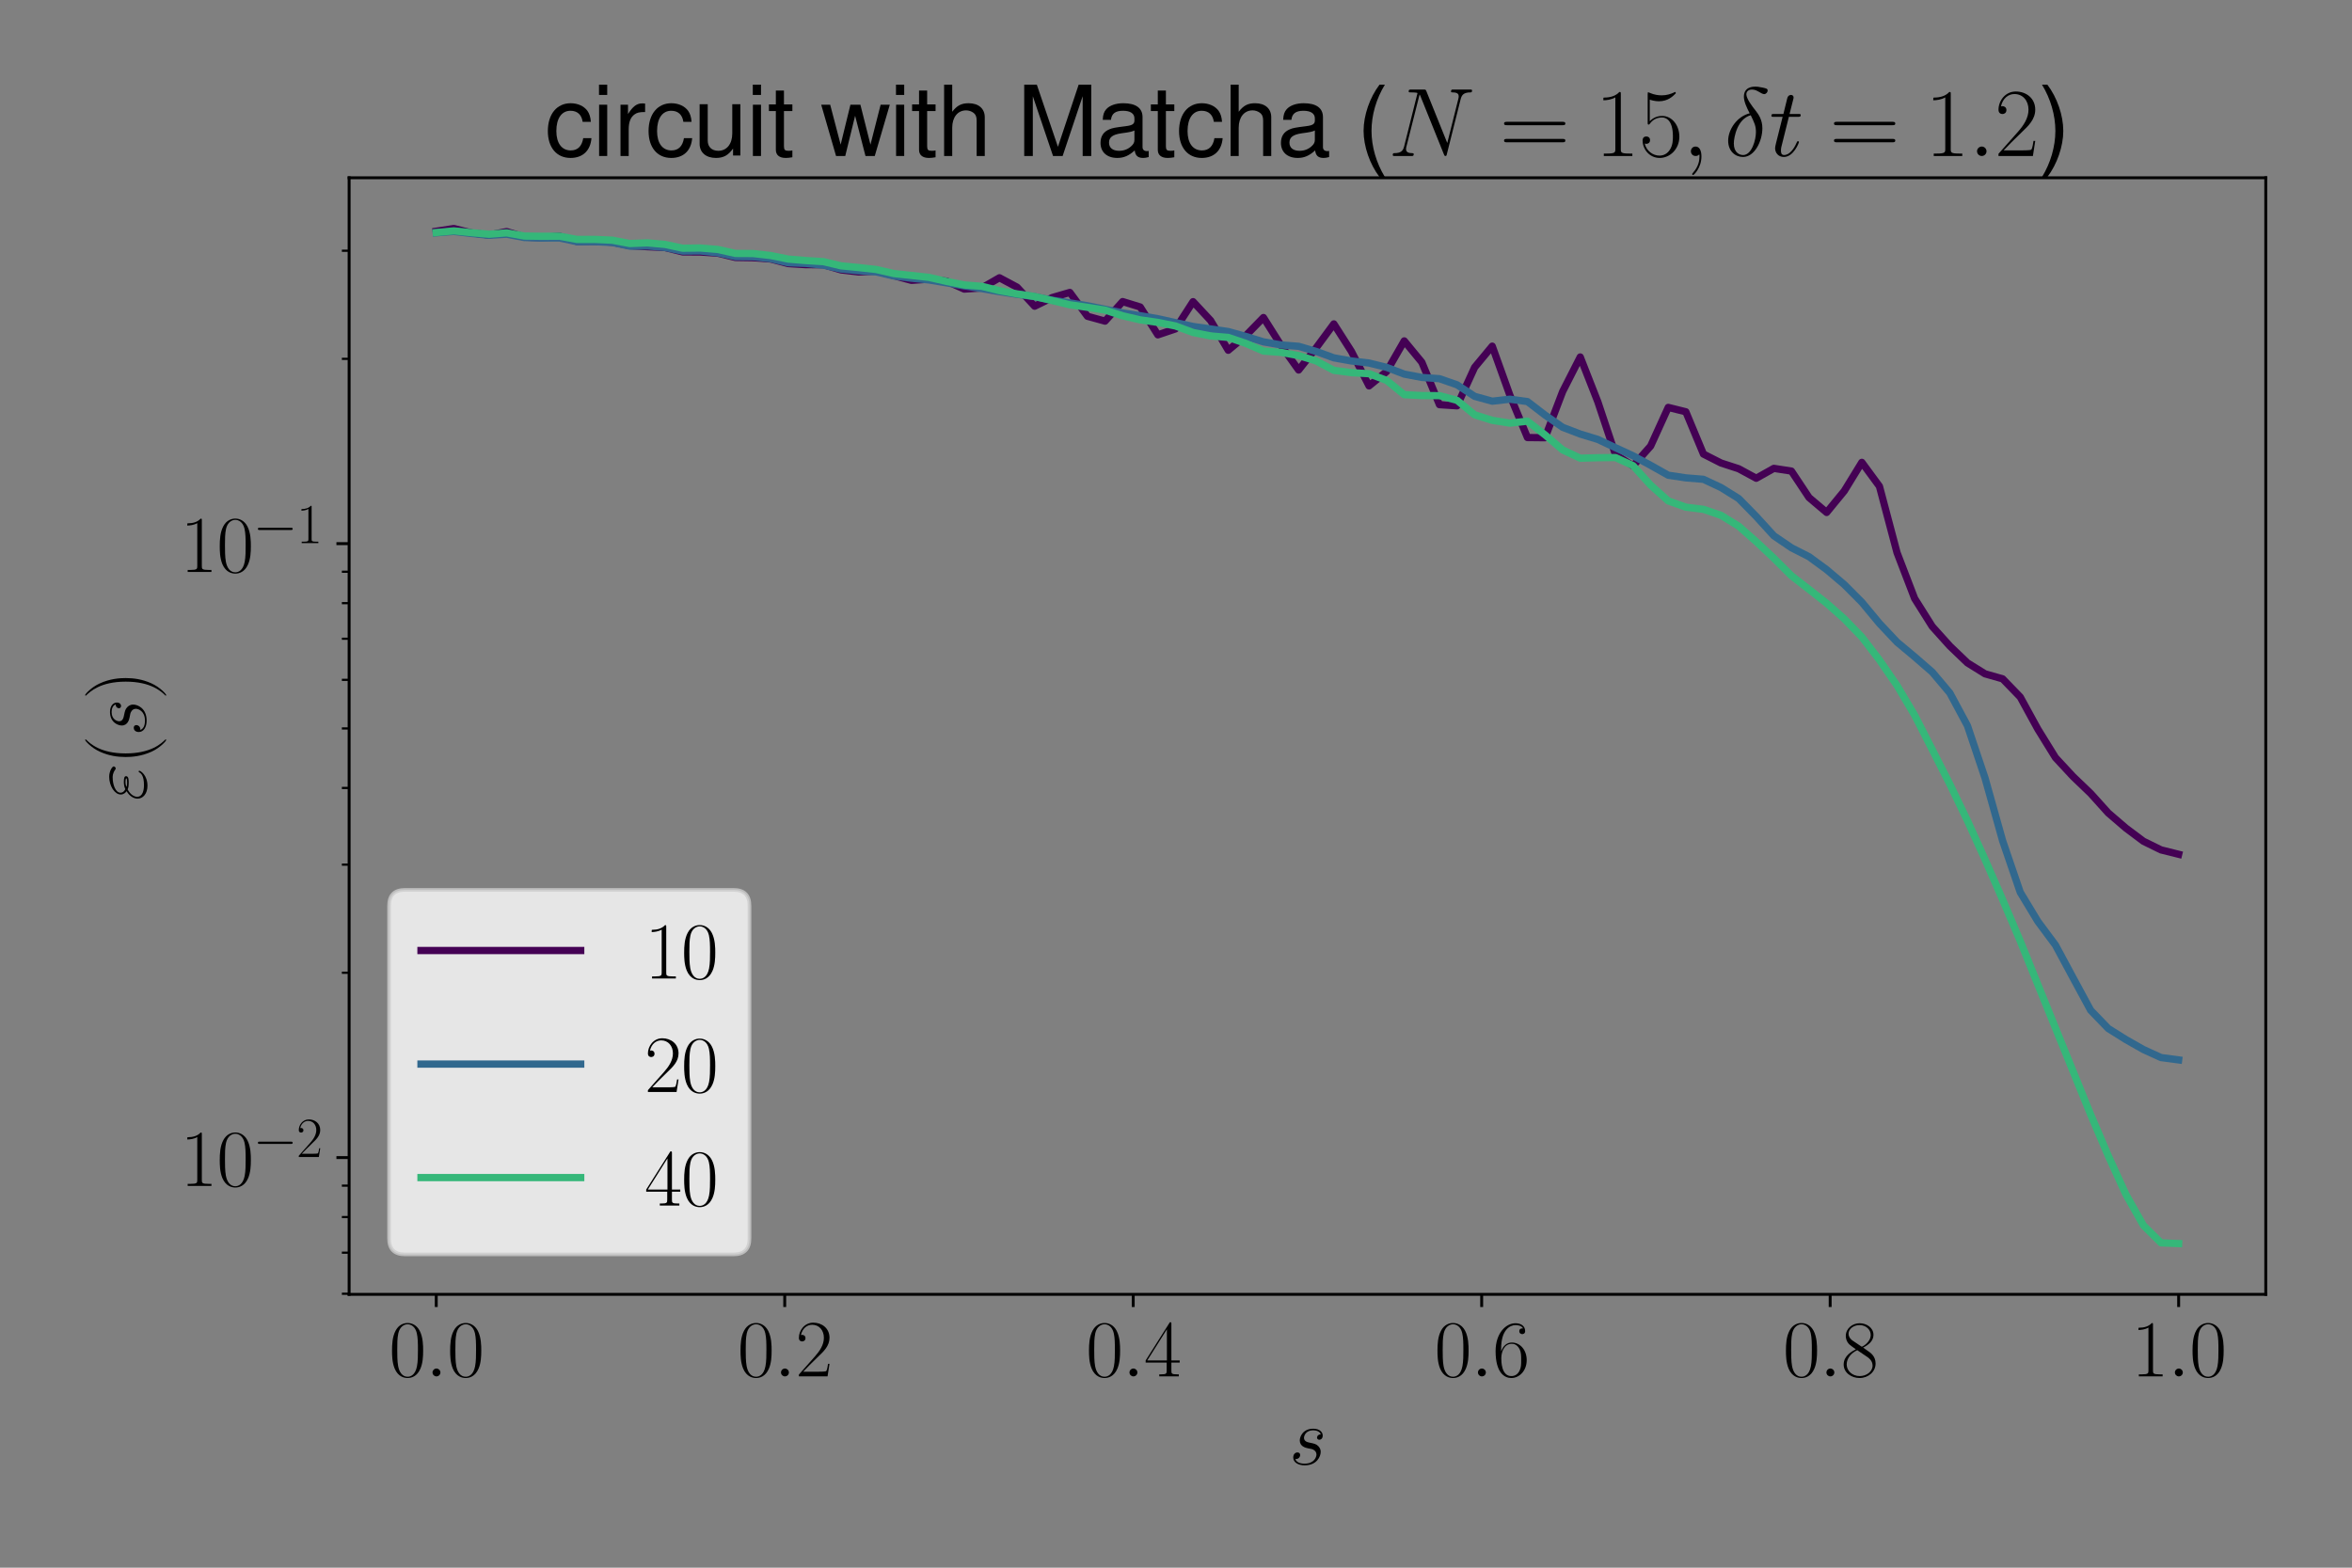<?xml version="1.0" encoding="utf-8" standalone="no"?>
<!DOCTYPE svg PUBLIC "-//W3C//DTD SVG 1.1//EN"
  "http://www.w3.org/Graphics/SVG/1.1/DTD/svg11.dtd">
<svg xmlns:xlink="http://www.w3.org/1999/xlink" width="648pt" height="432pt" viewBox="0 0 648 432" xmlns="http://www.w3.org/2000/svg" version="1.1">
 <rect x="0" y="0" width="648" height="432" fill="#808080" stroke="none"/>
 <defs>
  <style type="text/css">*{stroke-linejoin: round; stroke-linecap: butt}</style>
 </defs>
 <g id="figure_1">
  <g id="patch_1">
   <path d="M 0 432 
L 648 432 
L 648 0 
L 0 0 
L 0 432 
z
" style="fill: none"/>
  </g>
  <g id="axes_1">
   <g id="patch_2">
    <path d="M 96.188 356.671 
L 624.24 356.671 
L 624.24 48.986 
L 96.188 48.986 
L 96.188 356.671 
z
" style="fill: none"/>
   </g>
   <g id="matplotlib.axis_1">
    <g id="xtick_1">
     <g id="line2d_1">
      <defs>
       <path id="m899f93fbbf" d="M 0 0 
L 0 3.5 
" style="stroke: #000000; stroke-width: 0.8"/>
      </defs>
      <g>
       <use xlink:href="#m899f93fbbf" x="120.19" y="356.671" style="stroke: #000000; stroke-width: 0.8"/>
      </g>
     </g>
     <g id="text_1">
      <!-- $\mathdefault{0.0}$ -->
      <g transform="translate(107.158 379.287) scale(0.22 -0.22)">
       <defs>
        <path id="CMR17-30" d="M 2688 2025 
C 2688 2416 2682 3080 2413 3591 
C 2176 4039 1798 4198 1466 4198 
C 1158 4198 768 4058 525 3597 
C 269 3118 243 2524 243 2025 
C 243 1661 250 1106 448 619 
C 723 -39 1216 -128 1466 -128 
C 1760 -128 2208 -7 2470 600 
C 2662 1042 2688 1559 2688 2025 
z
M 1466 -26 
C 1056 -26 813 325 723 812 
C 653 1188 653 1738 653 2096 
C 653 2588 653 2997 736 3387 
C 858 3929 1216 4096 1466 4096 
C 1728 4096 2067 3923 2189 3400 
C 2272 3036 2278 2607 2278 2096 
C 2278 1680 2278 1169 2202 792 
C 2067 95 1690 -26 1466 -26 
z
" transform="scale(0.016)"/>
        <path id="CMMI12-3a" d="M 1178 307 
C 1178 492 1024 619 870 619 
C 685 619 557 466 557 313 
C 557 128 710 0 864 0 
C 1050 0 1178 153 1178 307 
z
" transform="scale(0.016)"/>
       </defs>
       <use xlink:href="#CMR17-30" transform="scale(0.996)"/>
       <use xlink:href="#CMMI12-3a" transform="translate(45.69 0) scale(0.996)"/>
       <use xlink:href="#CMR17-30" transform="translate(72.788 0) scale(0.996)"/>
      </g>
     </g>
    </g>
    <g id="xtick_2">
     <g id="line2d_2">
      <g>
       <use xlink:href="#m899f93fbbf" x="216.2" y="356.671" style="stroke: #000000; stroke-width: 0.8"/>
      </g>
     </g>
     <g id="text_2">
      <!-- $\mathdefault{0.2}$ -->
      <g transform="translate(203.167 379.287) scale(0.22 -0.22)">
       <defs>
        <path id="CMR17-32" d="M 2669 989 
L 2554 989 
C 2490 536 2438 459 2413 420 
C 2381 369 1920 369 1830 369 
L 602 369 
C 832 619 1280 1072 1824 1597 
C 2214 1967 2669 2402 2669 3035 
C 2669 3790 2067 4224 1395 4224 
C 691 4224 262 3604 262 3030 
C 262 2780 448 2748 525 2748 
C 589 2748 781 2787 781 3010 
C 781 3207 614 3264 525 3264 
C 486 3264 448 3258 422 3245 
C 544 3790 915 4058 1306 4058 
C 1862 4058 2227 3617 2227 3035 
C 2227 2479 1901 2000 1536 1584 
L 262 146 
L 262 0 
L 2515 0 
L 2669 989 
z
" transform="scale(0.016)"/>
       </defs>
       <use xlink:href="#CMR17-30" transform="scale(0.996)"/>
       <use xlink:href="#CMMI12-3a" transform="translate(45.69 0) scale(0.996)"/>
       <use xlink:href="#CMR17-32" transform="translate(72.788 0) scale(0.996)"/>
      </g>
     </g>
    </g>
    <g id="xtick_3">
     <g id="line2d_3">
      <g>
       <use xlink:href="#m899f93fbbf" x="312.209" y="356.671" style="stroke: #000000; stroke-width: 0.8"/>
      </g>
     </g>
     <g id="text_3">
      <!-- $\mathdefault{0.4}$ -->
      <g transform="translate(299.177 379.287) scale(0.22 -0.22)">
       <defs>
        <path id="CMR17-34" d="M 2150 4122 
C 2150 4256 2144 4256 2029 4256 
L 128 1254 
L 128 1088 
L 1779 1088 
L 1779 457 
C 1779 224 1766 160 1318 160 
L 1197 160 
L 1197 0 
C 1402 0 1747 0 1965 0 
C 2182 0 2528 0 2733 0 
L 2733 160 
L 2611 160 
C 2163 160 2150 224 2150 457 
L 2150 1088 
L 2803 1088 
L 2803 1254 
L 2150 1254 
L 2150 4122 
z
M 1798 3703 
L 1798 1254 
L 256 1254 
L 1798 3703 
z
" transform="scale(0.016)"/>
       </defs>
       <use xlink:href="#CMR17-30" transform="scale(0.996)"/>
       <use xlink:href="#CMMI12-3a" transform="translate(45.69 0) scale(0.996)"/>
       <use xlink:href="#CMR17-34" transform="translate(72.788 0) scale(0.996)"/>
      </g>
     </g>
    </g>
    <g id="xtick_4">
     <g id="line2d_4">
      <g>
       <use xlink:href="#m899f93fbbf" x="408.219" y="356.671" style="stroke: #000000; stroke-width: 0.8"/>
      </g>
     </g>
     <g id="text_4">
      <!-- $\mathdefault{0.6}$ -->
      <g transform="translate(395.186 379.287) scale(0.22 -0.22)">
       <defs>
        <path id="CMR17-36" d="M 678 2176 
C 678 3690 1395 4032 1811 4032 
C 1946 4032 2272 4009 2400 3776 
C 2298 3776 2106 3776 2106 3553 
C 2106 3381 2246 3323 2336 3323 
C 2394 3323 2566 3348 2566 3560 
C 2566 3954 2246 4179 1805 4179 
C 1043 4179 243 3390 243 1984 
C 243 253 966 -128 1478 -128 
C 2099 -128 2688 427 2688 1283 
C 2688 2081 2170 2662 1517 2662 
C 1126 2662 838 2407 678 1960 
L 678 2176 
z
M 1478 25 
C 691 25 691 1200 691 1436 
C 691 1896 909 2560 1504 2560 
C 1613 2560 1926 2560 2138 2120 
C 2253 1870 2253 1609 2253 1289 
C 2253 944 2253 690 2118 434 
C 1978 171 1773 25 1478 25 
z
" transform="scale(0.016)"/>
       </defs>
       <use xlink:href="#CMR17-30" transform="scale(0.996)"/>
       <use xlink:href="#CMMI12-3a" transform="translate(45.69 0) scale(0.996)"/>
       <use xlink:href="#CMR17-36" transform="translate(72.788 0) scale(0.996)"/>
      </g>
     </g>
    </g>
    <g id="xtick_5">
     <g id="line2d_5">
      <g>
       <use xlink:href="#m899f93fbbf" x="504.228" y="356.671" style="stroke: #000000; stroke-width: 0.8"/>
      </g>
     </g>
     <g id="text_5">
      <!-- $\mathdefault{0.8}$ -->
      <g transform="translate(491.196 379.287) scale(0.22 -0.22)">
       <defs>
        <path id="CMR17-38" d="M 1741 2264 
C 2144 2467 2554 2773 2554 3263 
C 2554 3841 1990 4179 1472 4179 
C 890 4179 378 3759 378 3180 
C 378 3021 416 2747 666 2505 
C 730 2442 998 2251 1171 2130 
C 883 1983 211 1634 211 934 
C 211 279 838 -128 1459 -128 
C 2144 -128 2720 362 2720 1010 
C 2720 1590 2330 1857 2074 2029 
L 1741 2264 
z
M 902 2822 
C 851 2854 595 3051 595 3351 
C 595 3739 998 4032 1459 4032 
C 1965 4032 2336 3676 2336 3262 
C 2336 2669 1670 2331 1638 2331 
C 1632 2331 1626 2331 1574 2370 
L 902 2822 
z
M 2080 1519 
C 2176 1449 2483 1240 2483 851 
C 2483 381 2010 25 1472 25 
C 890 25 448 438 448 940 
C 448 1443 838 1862 1280 2060 
L 2080 1519 
z
" transform="scale(0.016)"/>
       </defs>
       <use xlink:href="#CMR17-30" transform="scale(0.996)"/>
       <use xlink:href="#CMMI12-3a" transform="translate(45.69 0) scale(0.996)"/>
       <use xlink:href="#CMR17-38" transform="translate(72.788 0) scale(0.996)"/>
      </g>
     </g>
    </g>
    <g id="xtick_6">
     <g id="line2d_6">
      <g>
       <use xlink:href="#m899f93fbbf" x="600.238" y="356.671" style="stroke: #000000; stroke-width: 0.8"/>
      </g>
     </g>
     <g id="text_6">
      <!-- $\mathdefault{1.0}$ -->
      <g transform="translate(587.205 379.287) scale(0.22 -0.22)">
       <defs>
        <path id="CMR17-31" d="M 1702 4058 
C 1702 4192 1696 4192 1606 4192 
C 1357 3916 979 3827 621 3827 
C 602 3827 570 3827 563 3808 
C 557 3795 557 3782 557 3648 
C 755 3648 1088 3686 1344 3839 
L 1344 461 
C 1344 236 1331 160 781 160 
L 589 160 
L 589 0 
C 896 0 1216 0 1523 0 
C 1830 0 2150 0 2458 0 
L 2458 160 
L 2266 160 
C 1715 160 1702 230 1702 458 
L 1702 4058 
z
" transform="scale(0.016)"/>
       </defs>
       <use xlink:href="#CMR17-31" transform="scale(0.996)"/>
       <use xlink:href="#CMMI12-3a" transform="translate(45.69 0) scale(0.996)"/>
       <use xlink:href="#CMR17-30" transform="translate(72.788 0) scale(0.996)"/>
      </g>
     </g>
    </g>
    <g id="text_7">
     <!-- $s$ -->
     <g transform="translate(355.159 403.572) scale(0.22 -0.22)">
      <defs>
       <path id="CMMI12-73" d="M 1459 1280 
C 1568 1261 1741 1223 1779 1216 
C 1862 1192 2150 1090 2150 783 
C 2150 586 1971 70 1229 70 
C 1094 70 614 70 486 436 
C 742 404 870 603 870 745 
C 870 880 781 950 653 950 
C 512 950 326 841 326 552 
C 326 173 710 -64 1222 -64 
C 2195 -64 2483 651 2483 984 
C 2483 1079 2483 1258 2278 1462 
C 2118 1616 1965 1648 1619 1718 
C 1446 1756 1171 1814 1171 2101 
C 1171 2229 1286 2689 1894 2689 
C 2163 2689 2426 2589 2490 2368 
C 2208 2368 2195 2125 2195 2119 
C 2195 1984 2317 1946 2374 1946 
C 2464 1946 2643 2015 2643 2281 
C 2643 2545 2400 2816 1901 2816 
C 1062 2816 838 2160 838 1899 
C 838 1414 1312 1312 1459 1280 
z
" transform="scale(0.016)"/>
      </defs>
      <use xlink:href="#CMMI12-73" transform="scale(0.996)"/>
     </g>
    </g>
   </g>
   <g id="matplotlib.axis_2">
    <g id="ytick_1">
     <g id="line2d_7">
      <defs>
       <path id="m136e922adf" d="M 0 0 
L -3.5 0 
" style="stroke: #000000; stroke-width: 0.8"/>
      </defs>
      <g>
       <use xlink:href="#m136e922adf" x="96.188" y="318.983" style="stroke: #000000; stroke-width: 0.8"/>
      </g>
     </g>
     <g id="text_8">
      <!-- $\mathdefault{10^{-2}}$ -->
      <g transform="translate(49.64 326.791) scale(0.22 -0.22)">
       <defs>
        <path id="CMSY10-0" d="M 4218 1472 
C 4326 1472 4442 1472 4442 1600 
C 4442 1728 4326 1728 4218 1728 
L 755 1728 
C 646 1728 531 1728 531 1600 
C 531 1472 646 1472 755 1472 
L 4218 1472 
z
" transform="scale(0.016)"/>
       </defs>
       <use xlink:href="#CMR17-31" transform="scale(0.996)"/>
       <use xlink:href="#CMR17-30" transform="translate(45.69 0) scale(0.996)"/>
       <use xlink:href="#CMSY10-0" transform="translate(91.381 36.154) scale(0.697)"/>
       <use xlink:href="#CMR17-32" transform="translate(145.622 36.154) scale(0.697)"/>
      </g>
     </g>
    </g>
    <g id="ytick_2">
     <g id="line2d_8">
      <g>
       <use xlink:href="#m136e922adf" x="96.188" y="149.81" style="stroke: #000000; stroke-width: 0.8"/>
      </g>
     </g>
     <g id="text_9">
      <!-- $\mathdefault{10^{-1}}$ -->
      <g transform="translate(49.64 157.618) scale(0.22 -0.22)">
       <use xlink:href="#CMR17-31" transform="scale(0.996)"/>
       <use xlink:href="#CMR17-30" transform="translate(45.69 0) scale(0.996)"/>
       <use xlink:href="#CMSY10-0" transform="translate(91.381 36.154) scale(0.697)"/>
       <use xlink:href="#CMR17-31" transform="translate(145.622 36.154) scale(0.697)"/>
      </g>
     </g>
    </g>
    <g id="ytick_3">
     <g id="line2d_9">
      <defs>
       <path id="m504ad1b4e1" d="M 0 0 
L -2 0 
" style="stroke: #000000; stroke-width: 0.6"/>
      </defs>
      <g>
       <use xlink:href="#m504ad1b4e1" x="96.188" y="356.514" style="stroke: #000000; stroke-width: 0.6"/>
      </g>
     </g>
    </g>
    <g id="ytick_4">
     <g id="line2d_10">
      <g>
       <use xlink:href="#m504ad1b4e1" x="96.188" y="345.189" style="stroke: #000000; stroke-width: 0.6"/>
      </g>
     </g>
    </g>
    <g id="ytick_5">
     <g id="line2d_11">
      <g>
       <use xlink:href="#m504ad1b4e1" x="96.188" y="335.378" style="stroke: #000000; stroke-width: 0.6"/>
      </g>
     </g>
    </g>
    <g id="ytick_6">
     <g id="line2d_12">
      <g>
       <use xlink:href="#m504ad1b4e1" x="96.188" y="326.724" style="stroke: #000000; stroke-width: 0.6"/>
      </g>
     </g>
    </g>
    <g id="ytick_7">
     <g id="line2d_13">
      <g>
       <use xlink:href="#m504ad1b4e1" x="96.188" y="268.057" style="stroke: #000000; stroke-width: 0.6"/>
      </g>
     </g>
    </g>
    <g id="ytick_8">
     <g id="line2d_14">
      <g>
       <use xlink:href="#m504ad1b4e1" x="96.188" y="238.267" style="stroke: #000000; stroke-width: 0.6"/>
      </g>
     </g>
    </g>
    <g id="ytick_9">
     <g id="line2d_15">
      <g>
       <use xlink:href="#m504ad1b4e1" x="96.188" y="217.131" style="stroke: #000000; stroke-width: 0.6"/>
      </g>
     </g>
    </g>
    <g id="ytick_10">
     <g id="line2d_16">
      <g>
       <use xlink:href="#m504ad1b4e1" x="96.188" y="200.736" style="stroke: #000000; stroke-width: 0.6"/>
      </g>
     </g>
    </g>
    <g id="ytick_11">
     <g id="line2d_17">
      <g>
       <use xlink:href="#m504ad1b4e1" x="96.188" y="187.341" style="stroke: #000000; stroke-width: 0.6"/>
      </g>
     </g>
    </g>
    <g id="ytick_12">
     <g id="line2d_18">
      <g>
       <use xlink:href="#m504ad1b4e1" x="96.188" y="176.015" style="stroke: #000000; stroke-width: 0.6"/>
      </g>
     </g>
    </g>
    <g id="ytick_13">
     <g id="line2d_19">
      <g>
       <use xlink:href="#m504ad1b4e1" x="96.188" y="166.204" style="stroke: #000000; stroke-width: 0.6"/>
      </g>
     </g>
    </g>
    <g id="ytick_14">
     <g id="line2d_20">
      <g>
       <use xlink:href="#m504ad1b4e1" x="96.188" y="157.551" style="stroke: #000000; stroke-width: 0.6"/>
      </g>
     </g>
    </g>
    <g id="ytick_15">
     <g id="line2d_21">
      <g>
       <use xlink:href="#m504ad1b4e1" x="96.188" y="98.883" style="stroke: #000000; stroke-width: 0.6"/>
      </g>
     </g>
    </g>
    <g id="ytick_16">
     <g id="line2d_22">
      <g>
       <use xlink:href="#m504ad1b4e1" x="96.188" y="69.093" style="stroke: #000000; stroke-width: 0.6"/>
      </g>
     </g>
    </g>
    <g id="text_10">
     <!-- $\varepsilon(s)$ -->
     <g transform="translate(40.179 220.666) rotate(-90) scale(0.22 -0.22)">
      <defs>
       <path id="CMMI12-22" d="M 890 1427 
C 1094 1345 1312 1345 1434 1345 
C 1600 1345 1933 1345 1933 1550 
C 1933 1678 1811 1728 1485 1728 
C 1325 1728 1133 1709 909 1613 
C 710 1708 634 1852 634 1990 
C 634 2379 1261 2606 1830 2606 
C 1939 2606 2170 2606 2438 2411 
C 2477 2387 2496 2367 2541 2367 
C 2618 2367 2701 2449 2701 2526 
C 2701 2639 2330 2880 1888 2880 
C 1171 2880 493 2449 493 1972 
C 493 1734 646 1586 755 1509 
C 384 1301 166 961 166 652 
C 166 219 563 -128 1178 -128 
C 2022 -128 2362 424 2362 512 
C 2362 543 2336 568 2304 568 
C 2272 568 2259 549 2234 512 
C 2163 395 1997 146 1235 146 
C 838 146 314 245 314 686 
C 314 898 474 1214 890 1427 
z
M 1088 1518 
C 1261 1600 1427 1600 1472 1600 
C 1651 1600 1683 1583 1786 1545 
C 1677 1472 1664 1472 1434 1472 
C 1318 1472 1216 1472 1088 1518 
z
" transform="scale(0.016)"/>
       <path id="CMR17-28" d="M 1958 -1561 
C 1958 -1555 1958 -1542 1939 -1523 
C 1645 -1224 858 -407 858 1581 
C 858 3569 1632 4379 1946 4697 
C 1946 4704 1958 4717 1958 4736 
C 1958 4755 1939 4768 1914 4768 
C 1843 4768 1299 4296 986 3594 
C 666 2887 576 2199 576 1588 
C 576 1128 621 351 1005 -471 
C 1312 -1135 1837 -1600 1914 -1600 
C 1946 -1600 1958 -1587 1958 -1561 
z
" transform="scale(0.016)"/>
       <path id="CMR17-29" d="M 1683 1581 
C 1683 2040 1638 2817 1254 3639 
C 947 4303 422 4768 346 4768 
C 326 4768 301 4761 301 4729 
C 301 4717 307 4710 314 4697 
C 621 4378 1402 3568 1402 1584 
C 1402 -407 627 -1217 314 -1537 
C 307 -1549 301 -1556 301 -1568 
C 301 -1600 326 -1600 346 -1600 
C 416 -1600 960 -1128 1274 -426 
C 1594 281 1683 969 1683 1581 
z
" transform="scale(0.016)"/>
      </defs>
      <use xlink:href="#CMMI12-22" transform="scale(0.996)"/>
      <use xlink:href="#CMR17-28" transform="translate(45.65 0) scale(0.996)"/>
      <use xlink:href="#CMMI12-73" transform="translate(80.931 0) scale(0.996)"/>
      <use xlink:href="#CMR17-29" transform="translate(126.881 0) scale(0.996)"/>
     </g>
    </g>
   </g>
   <g id="line2d_23">
    <path d="M 120.19 63.719 
L 125.039 62.972 
L 129.888 64.182 
L 134.737 64.762 
L 139.586 63.822 
L 144.435 65.323 
L 149.284 65.492 
L 154.133 65.098 
L 158.982 66.535 
L 163.831 66.49 
L 168.68 66.73 
L 173.529 67.702 
L 178.378 67.985 
L 183.227 68.209 
L 188.076 69.408 
L 192.925 69.439 
L 197.774 69.759 
L 202.623 70.942 
L 207.472 71.017 
L 212.321 71.361 
L 217.17 72.633 
L 222.018 72.929 
L 226.867 72.937 
L 231.716 74.367 
L 236.565 74.939 
L 241.414 74.695 
L 246.263 75.948 
L 251.112 77.257 
L 255.961 76.928 
L 260.81 77.477 
L 265.659 79.661 
L 270.508 79.344 
L 275.357 76.546 
L 280.206 79.131 
L 285.055 84.375 
L 289.904 81.998 
L 294.753 80.586 
L 299.602 87.155 
L 304.451 88.492 
L 309.3 83.103 
L 314.149 84.599 
L 318.998 92.271 
L 323.847 90.634 
L 328.696 83.127 
L 333.545 88.327 
L 338.394 96.522 
L 343.243 92.478 
L 348.092 87.498 
L 352.94 95.178 
L 357.789 101.962 
L 362.638 95.822 
L 367.487 89.257 
L 372.336 96.844 
L 377.185 106.34 
L 382.034 102.381 
L 386.883 93.939 
L 391.732 99.829 
L 396.581 111.512 
L 401.43 111.827 
L 406.279 101.226 
L 411.128 95.388 
L 415.977 108.881 
L 420.826 120.573 
L 425.675 120.623 
L 430.524 107.904 
L 435.373 98.372 
L 440.222 110.737 
L 445.071 125.259 
L 449.92 128.37 
L 454.769 122.913 
L 459.618 112.266 
L 464.467 113.473 
L 469.316 125.125 
L 474.165 127.588 
L 479.014 129.162 
L 483.863 131.79 
L 488.711 129.064 
L 493.56 129.815 
L 498.409 137.117 
L 503.258 141.214 
L 508.107 135.307 
L 512.956 127.409 
L 517.805 134.006 
L 522.654 152.301 
L 527.503 164.928 
L 532.352 172.635 
L 537.201 178.025 
L 542.05 182.671 
L 546.899 185.683 
L 551.748 187.064 
L 556.597 192.075 
L 561.446 200.92 
L 566.295 208.762 
L 571.144 213.987 
L 575.993 218.636 
L 580.842 224.019 
L 585.691 228.184 
L 590.54 231.821 
L 595.389 234.202 
L 600.238 235.411 
" clip-path="url(#pa100334946)" style="fill: none; stroke: #440154; stroke-width: 2; stroke-linecap: square"/>
   </g>
   <g id="line2d_24">
    <path d="M 120.19 64.154 
L 125.039 63.775 
L 129.888 64.33 
L 134.737 64.841 
L 139.586 64.536 
L 144.435 65.452 
L 149.284 65.604 
L 154.133 65.571 
L 158.982 66.604 
L 163.831 66.596 
L 168.68 66.828 
L 173.529 67.831 
L 178.378 67.786 
L 183.227 68.203 
L 188.076 69.189 
L 192.925 69.147 
L 197.774 69.667 
L 202.623 70.723 
L 207.472 70.768 
L 212.321 71.288 
L 217.17 72.412 
L 222.018 72.588 
L 226.867 73.078 
L 231.716 74.133 
L 236.565 74.608 
L 241.414 74.93 
L 246.263 76.055 
L 251.112 76.661 
L 255.961 77.15 
L 260.81 77.946 
L 265.659 78.771 
L 270.508 79.527 
L 275.357 80.368 
L 280.206 81.095 
L 285.055 81.745 
L 289.904 82.737 
L 294.753 83.467 
L 299.602 84.253 
L 304.451 85.227 
L 309.3 86.22 
L 314.149 86.996 
L 318.998 87.824 
L 323.847 88.893 
L 328.696 89.961 
L 333.545 90.647 
L 338.394 91.359 
L 343.243 92.71 
L 348.092 94.203 
L 352.94 95.046 
L 357.789 95.433 
L 362.638 96.848 
L 367.487 98.608 
L 372.336 99.471 
L 377.185 100.037 
L 382.034 101.235 
L 386.883 103.094 
L 391.732 104.011 
L 396.581 104.354 
L 401.43 106.039 
L 406.279 109.217 
L 411.128 110.556 
L 415.977 110.005 
L 420.826 110.655 
L 425.675 114.377 
L 430.524 117.752 
L 435.373 119.608 
L 440.222 121.09 
L 445.071 123.367 
L 449.92 125.602 
L 454.769 128.229 
L 459.618 130.955 
L 464.467 131.683 
L 469.316 132.081 
L 474.165 134.356 
L 479.014 137.371 
L 483.863 142.324 
L 488.711 147.645 
L 493.56 150.947 
L 498.409 153.411 
L 503.258 156.971 
L 508.107 161.078 
L 512.956 165.946 
L 517.805 171.786 
L 522.654 176.939 
L 527.503 180.991 
L 532.352 185.198 
L 537.201 190.958 
L 542.05 199.974 
L 546.899 214.405 
L 551.748 231.702 
L 556.597 245.876 
L 561.446 253.903 
L 566.295 260.422 
L 571.144 269.428 
L 575.993 278.388 
L 580.842 283.42 
L 585.691 286.46 
L 590.54 289.217 
L 595.389 291.428 
L 600.238 292.074 
" clip-path="url(#pa100334946)" style="fill: none; stroke: #31688e; stroke-width: 2; stroke-linecap: square"/>
   </g>
   <g id="line2d_25">
    <path d="M 120.19 64.081 
L 125.039 63.62 
L 129.888 64.122 
L 134.737 64.547 
L 139.586 64.163 
L 144.435 65.048 
L 149.284 65.117 
L 154.133 65.086 
L 158.982 65.982 
L 163.831 65.967 
L 168.68 66.188 
L 173.529 67.109 
L 178.378 66.925 
L 183.227 67.356 
L 188.076 68.398 
L 192.925 68.337 
L 197.774 68.739 
L 202.623 69.836 
L 207.472 69.864 
L 212.321 70.415 
L 217.17 71.391 
L 222.018 71.798 
L 226.867 72.099 
L 231.716 73.253 
L 236.565 73.727 
L 241.414 74.265 
L 246.263 75.38 
L 251.112 75.909 
L 255.961 76.439 
L 260.81 77.549 
L 265.659 78.522 
L 270.508 78.9 
L 275.357 80.092 
L 280.206 80.985 
L 285.055 81.711 
L 289.904 82.822 
L 294.753 83.991 
L 299.602 84.688 
L 304.451 85.453 
L 309.3 87.023 
L 314.149 88.147 
L 318.998 88.844 
L 323.847 89.824 
L 328.696 91.625 
L 333.545 92.573 
L 338.394 92.98 
L 343.243 94.626 
L 348.092 96.735 
L 352.94 97.118 
L 357.789 97.984 
L 362.638 99.468 
L 367.487 102.055 
L 372.336 102.699 
L 377.185 102.98 
L 382.034 104.834 
L 386.883 108.762 
L 391.732 109.009 
L 396.581 109.031 
L 401.43 110.312 
L 406.279 114.31 
L 411.128 115.828 
L 415.977 116.6 
L 420.826 116.061 
L 425.675 119.84 
L 430.524 123.979 
L 435.373 126.26 
L 440.222 126.134 
L 445.071 126.082 
L 449.92 128.308 
L 454.769 133.685 
L 459.618 138.028 
L 464.467 139.758 
L 469.316 140.354 
L 474.165 142.012 
L 479.014 144.99 
L 483.863 149.264 
L 488.711 153.818 
L 493.56 158.651 
L 498.409 162.414 
L 503.258 166.235 
L 508.107 170.523 
L 512.956 175.538 
L 517.805 181.866 
L 522.654 188.908 
L 527.503 197.081 
L 532.352 206.557 
L 537.201 216.091 
L 542.05 226.161 
L 546.899 236.84 
L 551.748 247.923 
L 556.597 259.313 
L 561.446 271.308 
L 566.295 283.265 
L 571.144 295.186 
L 575.993 307.127 
L 580.842 318.474 
L 585.691 329.108 
L 590.54 337.688 
L 595.389 342.488 
L 600.238 342.685 
" clip-path="url(#pa100334946)" style="fill: none; stroke: #35b779; stroke-width: 2; stroke-linecap: square"/>
   </g>
   <g id="patch_3">
    <path d="M 96.188 356.671 
L 96.188 48.986 
" style="fill: none; stroke: #000000; stroke-width: 0.8; stroke-linejoin: miter; stroke-linecap: square"/>
   </g>
   <g id="patch_4">
    <path d="M 624.24 356.671 
L 624.24 48.986 
" style="fill: none; stroke: #000000; stroke-width: 0.8; stroke-linejoin: miter; stroke-linecap: square"/>
   </g>
   <g id="patch_5">
    <path d="M 96.188 356.671 
L 624.24 356.671 
" style="fill: none; stroke: #000000; stroke-width: 0.8; stroke-linejoin: miter; stroke-linecap: square"/>
   </g>
   <g id="patch_6">
    <path d="M 96.188 48.986 
L 624.24 48.986 
" style="fill: none; stroke: #000000; stroke-width: 0.8; stroke-linejoin: miter; stroke-linecap: square"/>
   </g>
   <g id="text_11">
    <!-- circuit with Matcha ($N = 15, \delta t = 1.2$) -->
    <g transform="translate(150.105 42.986) scale(0.264 -0.264)">
     <defs>
      <path id="NimbusSanL-Regu-63" d="M 3014 2236 
C 2989 2562 2918 2773 2790 2958 
C 2560 3271 2157 3456 1690 3456 
C 787 3456 198 2742 198 1632 
C 198 554 774 -128 1683 -128 
C 2483 -128 2989 350 3053 1167 
L 2515 1167 
C 2426 632 2150 365 1696 365 
C 1107 365 755 843 755 1632 
C 755 2466 1101 2962 1683 2962 
C 2131 2962 2413 2701 2477 2236 
L 3014 2236 
z
" transform="scale(0.016)"/>
      <path id="NimbusSanL-Regu-69" d="M 960 3359 
L 429 3359 
L 429 0 
L 960 0 
L 960 3359 
z
M 960 4672 
L 422 4672 
L 422 3999 
L 960 3999 
L 960 4672 
z
" transform="scale(0.016)"/>
      <path id="NimbusSanL-Regu-72" d="M 442 3359 
L 442 0 
L 979 0 
L 979 1741 
C 979 2221 1101 2535 1357 2720 
C 1523 2842 1683 2880 2054 2880 
L 2054 3432 
C 1965 3444 1920 3444 1850 3444 
C 1504 3444 1242 3240 934 2746 
L 934 3359 
L 442 3359 
z
" transform="scale(0.016)"/>
      <path id="NimbusSanL-Regu-75" d="M 3085 33 
L 3085 3392 
L 2554 3392 
L 2554 1479 
C 2554 790 2195 340 1638 340 
C 1216 340 947 597 947 1003 
L 947 3392 
L 416 3392 
L 416 792 
C 416 232 832 -128 1485 -128 
C 1978 -128 2291 45 2605 488 
L 2605 33 
L 3085 33 
z
" transform="scale(0.016)"/>
      <path id="NimbusSanL-Regu-74" d="M 1626 3380 
L 1075 3380 
L 1075 4288 
L 544 4288 
L 544 3380 
L 90 3380 
L 90 2944 
L 544 2944 
L 544 404 
C 544 64 774 -128 1190 -128 
C 1318 -128 1446 -116 1626 -83 
L 1626 366 
C 1555 346 1472 340 1370 340 
C 1139 340 1075 404 1075 641 
L 1075 2944 
L 1626 2944 
L 1626 3380 
z
" transform="scale(0.016)"/>
      <path id="NimbusSanL-Regu-77" d="M 3546 0 
L 4531 3360 
L 3930 3360 
L 3264 744 
L 2605 3360 
L 1952 3360 
L 1312 744 
L 627 3360 
L 38 3360 
L 1011 0 
L 1613 0 
L 2259 2635 
L 2938 0 
L 3546 0 
z
" transform="scale(0.016)"/>
      <path id="NimbusSanL-Regu-68" d="M 448 4672 
L 448 -2 
L 979 -2 
L 979 1852 
C 979 2539 1338 2988 1888 2988 
C 2061 2988 2234 2930 2362 2834 
C 2515 2725 2579 2564 2579 2327 
L 2579 -2 
L 3110 -2 
L 3110 2538 
C 3110 3103 2707 3456 2054 3456 
C 1581 3456 1293 3308 979 2898 
L 979 4672 
L 448 4672 
z
" transform="scale(0.016)"/>
      <path id="NimbusSanL-Regu-4d" d="M 2995 -2 
L 4307 3915 
L 4307 -2 
L 4870 -2 
L 4870 4672 
L 4045 4672 
L 2688 601 
L 1306 4672 
L 480 4672 
L 480 -2 
L 1043 -2 
L 1043 3915 
L 2368 -2 
L 2995 -2 
z
" transform="scale(0.016)"/>
      <path id="NimbusSanL-Regu-61" d="M 3424 333 
C 3366 320 3341 320 3309 320 
C 3123 320 3021 415 3021 581 
L 3021 2545 
C 3021 3137 2586 3456 1760 3456 
C 1274 3456 870 3316 646 3066 
C 493 2893 429 2702 416 2370 
L 954 2370 
C 998 2777 1242 2962 1741 2962 
C 2221 2962 2490 2783 2490 2465 
L 2490 2325 
C 2490 2101 2355 2006 1933 1955 
C 1178 1860 1062 1834 858 1751 
C 467 1592 269 1292 269 859 
C 269 254 691 -128 1370 -128 
C 1792 -128 2131 19 2509 365 
C 2547 25 2714 -128 3059 -128 
C 3168 -128 3251 -116 3424 -70 
L 3424 333 
z
M 2490 1072 
C 2490 893 2438 785 2278 639 
C 2061 441 1798 340 1485 340 
C 1069 340 826 537 826 874 
C 826 1225 1062 1403 1632 1486 
C 2195 1562 2310 1588 2490 1670 
L 2490 1072 
z
" transform="scale(0.016)"/>
      <path id="NimbusSanL-Regu-28" d="M 1510 4672 
C 870 3830 467 2660 467 1651 
C 467 636 870 -534 1510 -1376 
L 1862 -1376 
C 1299 -457 986 623 986 1651 
C 986 2673 1299 3759 1862 4672 
L 1510 4672 
z
" transform="scale(0.016)"/>
      <path id="CMMI12-4e" d="M 4736 3698 
C 4806 3974 4909 4166 5395 4166 
C 5414 4166 5491 4166 5491 4279 
C 5491 4352 5434 4352 5408 4352 
C 5280 4352 4954 4352 4826 4352 
L 4518 4352 
C 4429 4352 4314 4352 4224 4352 
C 4186 4352 4109 4352 4109 4230 
C 4109 4166 4160 4166 4205 4166 
C 4589 4166 4614 4019 4614 3903 
C 4614 3846 4608 3826 4589 3737 
L 3866 850 
L 2496 4249 
C 2451 4352 2445 4352 2304 4352 
L 1523 4352 
C 1395 4352 1338 4352 1338 4230 
C 1338 4166 1382 4166 1504 4166 
C 1536 4166 1914 4166 1914 4115 
C 1914 4102 1901 4051 1894 4032 
L 1043 635 
C 966 320 813 186 390 186 
C 358 186 294 186 294 67 
C 294 0 358 0 378 0 
C 506 0 832 0 960 0 
L 1267 0 
C 1357 0 1466 0 1555 0 
C 1600 0 1670 0 1670 122 
C 1670 180 1606 186 1581 186 
C 1370 186 1165 224 1165 454 
C 1165 505 1178 562 1190 613 
L 2054 4032 
C 2093 3968 2093 3956 2118 3898 
L 3642 115 
C 3674 38 3686 0 3744 0 
C 3808 0 3814 19 3840 128 
L 4736 3698 
z
" transform="scale(0.016)"/>
      <path id="CMR17-3d" d="M 4115 2017 
C 4211 2017 4307 2017 4307 2125 
C 4307 2240 4198 2240 4090 2240 
L 512 2240 
C 403 2240 294 2240 294 2125 
C 294 2017 390 2017 486 2017 
L 4115 2017 
z
M 4090 896 
C 4198 896 4307 896 4307 1011 
C 4307 1119 4211 1119 4115 1119 
L 486 1119 
C 390 1119 294 1119 294 1011 
C 294 896 403 896 512 896 
L 4090 896 
z
" transform="scale(0.016)"/>
      <path id="CMR17-35" d="M 730 3692 
C 794 3666 1056 3584 1325 3584 
C 1920 3584 2246 3911 2432 4100 
C 2432 4157 2432 4192 2394 4192 
C 2387 4192 2374 4192 2323 4163 
C 2099 4058 1837 3973 1517 3973 
C 1325 3973 1037 3999 723 4139 
C 653 4171 640 4171 634 4171 
C 602 4171 595 4164 595 4037 
L 595 2203 
C 595 2089 595 2057 659 2057 
C 691 2057 704 2070 736 2114 
C 941 2401 1222 2522 1542 2522 
C 1766 2522 2246 2382 2246 1289 
C 2246 1085 2246 715 2054 421 
C 1894 159 1645 25 1370 25 
C 947 25 518 320 403 814 
C 429 807 480 795 506 795 
C 589 795 749 840 749 1038 
C 749 1210 627 1280 506 1280 
C 358 1280 262 1190 262 1011 
C 262 454 704 -128 1382 -128 
C 2042 -128 2669 440 2669 1264 
C 2669 2030 2170 2624 1549 2624 
C 1222 2624 947 2503 730 2274 
L 730 3692 
z
" transform="scale(0.016)"/>
      <path id="CMMI12-3b" d="M 1248 -31 
C 1248 343 1126 619 864 619 
C 659 619 557 453 557 313 
C 557 172 653 0 870 0 
C 954 0 1024 26 1082 83 
C 1094 96 1101 96 1107 96 
C 1120 96 1120 5 1120 -27 
C 1120 -240 1082 -659 710 -1080 
C 640 -1157 640 -1170 640 -1183 
C 640 -1216 672 -1248 704 -1248 
C 755 -1248 1248 -771 1248 -31 
z
" transform="scale(0.016)"/>
      <path id="CMMI12-e" d="M 1664 2795 
C 845 2597 256 1748 256 1001 
C 256 319 717 -64 1229 -64 
C 1984 -64 2496 970 2496 1818 
C 2496 2392 2227 2744 2067 2954 
C 1830 3254 1446 3746 1446 4052 
C 1446 4161 1530 4352 1811 4352 
C 2010 4352 2131 4282 2323 4173 
C 2381 4134 2528 4052 2611 4052 
C 2746 4052 2842 4185 2842 4287 
C 2842 4409 2746 4428 2522 4479 
C 2221 4543 2131 4543 2022 4543 
C 1914 4543 1286 4543 1286 3892 
C 1286 3579 1446 3216 1664 2795 
z
M 1734 2669 
C 1978 2165 2074 1974 2074 1560 
C 2074 1063 1805 63 1235 63 
C 986 63 627 229 627 821 
C 627 1235 864 2439 1734 2669 
z
" transform="scale(0.016)"/>
      <path id="CMMI12-74" d="M 1286 2566 
L 1875 2566 
C 1997 2566 2061 2566 2061 2681 
C 2061 2752 2022 2752 1894 2752 
L 1331 2752 
L 1568 3692 
C 1594 3781 1594 3794 1594 3840 
C 1594 3943 1510 4000 1427 4000 
C 1376 4000 1229 3981 1178 3775 
L 928 2752 
L 326 2752 
C 198 2752 141 2752 141 2630 
C 141 2566 186 2566 307 2566 
L 877 2566 
L 454 881 
C 403 658 384 594 384 511 
C 384 211 595 -64 954 -64 
C 1600 -64 1946 868 1946 912 
C 1946 951 1920 970 1882 970 
C 1869 970 1843 970 1830 944 
C 1824 938 1818 931 1773 829 
C 1638 511 1344 64 973 64 
C 781 64 768 224 768 364 
C 768 370 768 492 787 568 
L 1286 2566 
z
" transform="scale(0.016)"/>
      <path id="NimbusSanL-Regu-29" d="M 595 -1376 
C 1235 -534 1638 636 1638 1644 
C 1638 2660 1235 3830 595 4672 
L 243 4672 
C 806 3753 1120 2673 1120 1644 
C 1120 623 806 -464 243 -1376 
L 595 -1376 
z
" transform="scale(0.016)"/>
     </defs>
     <use xlink:href="#NimbusSanL-Regu-63" transform="scale(0.996)"/>
     <use xlink:href="#NimbusSanL-Regu-69" transform="translate(49.813 0) scale(0.996)"/>
     <use xlink:href="#NimbusSanL-Regu-72" transform="translate(71.93 0) scale(0.996)"/>
     <use xlink:href="#NimbusSanL-Regu-63" transform="translate(105.105 0) scale(0.996)"/>
     <use xlink:href="#NimbusSanL-Regu-75" transform="translate(154.918 0) scale(0.996)"/>
     <use xlink:href="#NimbusSanL-Regu-69" transform="translate(210.31 0) scale(0.996)"/>
     <use xlink:href="#NimbusSanL-Regu-74" transform="translate(232.427 0) scale(0.996)"/>
     <use xlink:href="#NimbusSanL-Regu-77" transform="translate(287.817 0) scale(0.996)"/>
     <use xlink:href="#NimbusSanL-Regu-69" transform="translate(359.747 0) scale(0.996)"/>
     <use xlink:href="#NimbusSanL-Regu-74" transform="translate(381.864 0) scale(0.996)"/>
     <use xlink:href="#NimbusSanL-Regu-68" transform="translate(409.559 0) scale(0.996)"/>
     <use xlink:href="#NimbusSanL-Regu-4d" transform="translate(492.646 0) scale(0.996)"/>
     <use xlink:href="#NimbusSanL-Regu-61" transform="translate(575.634 0) scale(0.996)"/>
     <use xlink:href="#NimbusSanL-Regu-74" transform="translate(631.026 0) scale(0.996)"/>
     <use xlink:href="#NimbusSanL-Regu-63" transform="translate(658.721 0) scale(0.996)"/>
     <use xlink:href="#NimbusSanL-Regu-68" transform="translate(708.534 0) scale(0.996)"/>
     <use xlink:href="#NimbusSanL-Regu-61" transform="translate(763.926 0) scale(0.996)"/>
     <use xlink:href="#NimbusSanL-Regu-28" transform="translate(847.013 0) scale(0.996)"/>
     <use xlink:href="#CMMI12-4e" transform="translate(880.188 0) scale(0.996)"/>
     <use xlink:href="#CMR17-3d" transform="translate(996.384 0) scale(0.996)"/>
     <use xlink:href="#CMR17-31" transform="translate(1095.773 0) scale(0.996)"/>
     <use xlink:href="#CMR17-35" transform="translate(1141.463 0) scale(0.996)"/>
     <use xlink:href="#CMMI12-3b" transform="translate(1187.154 0) scale(0.996)"/>
     <use xlink:href="#CMMI12-e" transform="translate(1230.855 0) scale(0.996)"/>
     <use xlink:href="#CMMI12-74" transform="translate(1277.797 0) scale(0.996)"/>
     <use xlink:href="#CMR17-3d" transform="translate(1340.697 0) scale(0.996)"/>
     <use xlink:href="#CMR17-31" transform="translate(1440.086 0) scale(0.996)"/>
     <use xlink:href="#CMMI12-3a" transform="translate(1485.776 0) scale(0.996)"/>
     <use xlink:href="#CMR17-32" transform="translate(1512.874 0) scale(0.996)"/>
     <use xlink:href="#NimbusSanL-Regu-29" transform="translate(1558.564 0) scale(0.996)"/>
    </g>
   </g>
   <g id="legend_1">
    <g id="patch_7">
     <path d="M 111.588 345.671 
L 202.092 345.671 
Q 206.492 345.671 206.492 341.271 
L 206.492 249.617 
Q 206.492 245.217 202.092 245.217 
L 111.588 245.217 
Q 107.188 245.217 107.188 249.617 
L 107.188 341.271 
Q 107.188 345.671 111.588 345.671 
z
" style="fill: #ffffff; opacity: 0.8; stroke: #cccccc; stroke-linejoin: miter"/>
    </g>
    <g id="line2d_26">
     <path d="M 115.988 261.933 
L 137.988 261.933 
L 159.988 261.933 
" style="fill: none; stroke: #440154; stroke-width: 2; stroke-linecap: square"/>
    </g>
    <g id="text_12">
     <!-- $10$ -->
     <g transform="translate(177.588 269.633) scale(0.22 -0.22)">
      <use xlink:href="#CMR17-31" transform="scale(0.996)"/>
      <use xlink:href="#CMR17-30" transform="translate(45.69 0) scale(0.996)"/>
     </g>
    </g>
    <g id="line2d_27">
     <path d="M 115.988 293.218 
L 137.988 293.218 
L 159.988 293.218 
" style="fill: none; stroke: #31688e; stroke-width: 2; stroke-linecap: square"/>
    </g>
    <g id="text_13">
     <!-- $20$ -->
     <g transform="translate(177.588 300.918) scale(0.22 -0.22)">
      <use xlink:href="#CMR17-32" transform="scale(0.996)"/>
      <use xlink:href="#CMR17-30" transform="translate(45.69 0) scale(0.996)"/>
     </g>
    </g>
    <g id="line2d_28">
     <path d="M 115.988 324.502 
L 137.988 324.502 
L 159.988 324.502 
" style="fill: none; stroke: #35b779; stroke-width: 2; stroke-linecap: square"/>
    </g>
    <g id="text_14">
     <!-- $40$ -->
     <g transform="translate(177.588 332.202) scale(0.22 -0.22)">
      <use xlink:href="#CMR17-34" transform="scale(0.996)"/>
      <use xlink:href="#CMR17-30" transform="translate(45.69 0) scale(0.996)"/>
     </g>
    </g>
   </g>
  </g>
 </g>
 <defs>
  <clipPath id="pa100334946">
   <rect x="96.188" y="48.986" width="528.052" height="307.684"/>
  </clipPath>
 </defs>
</svg>
